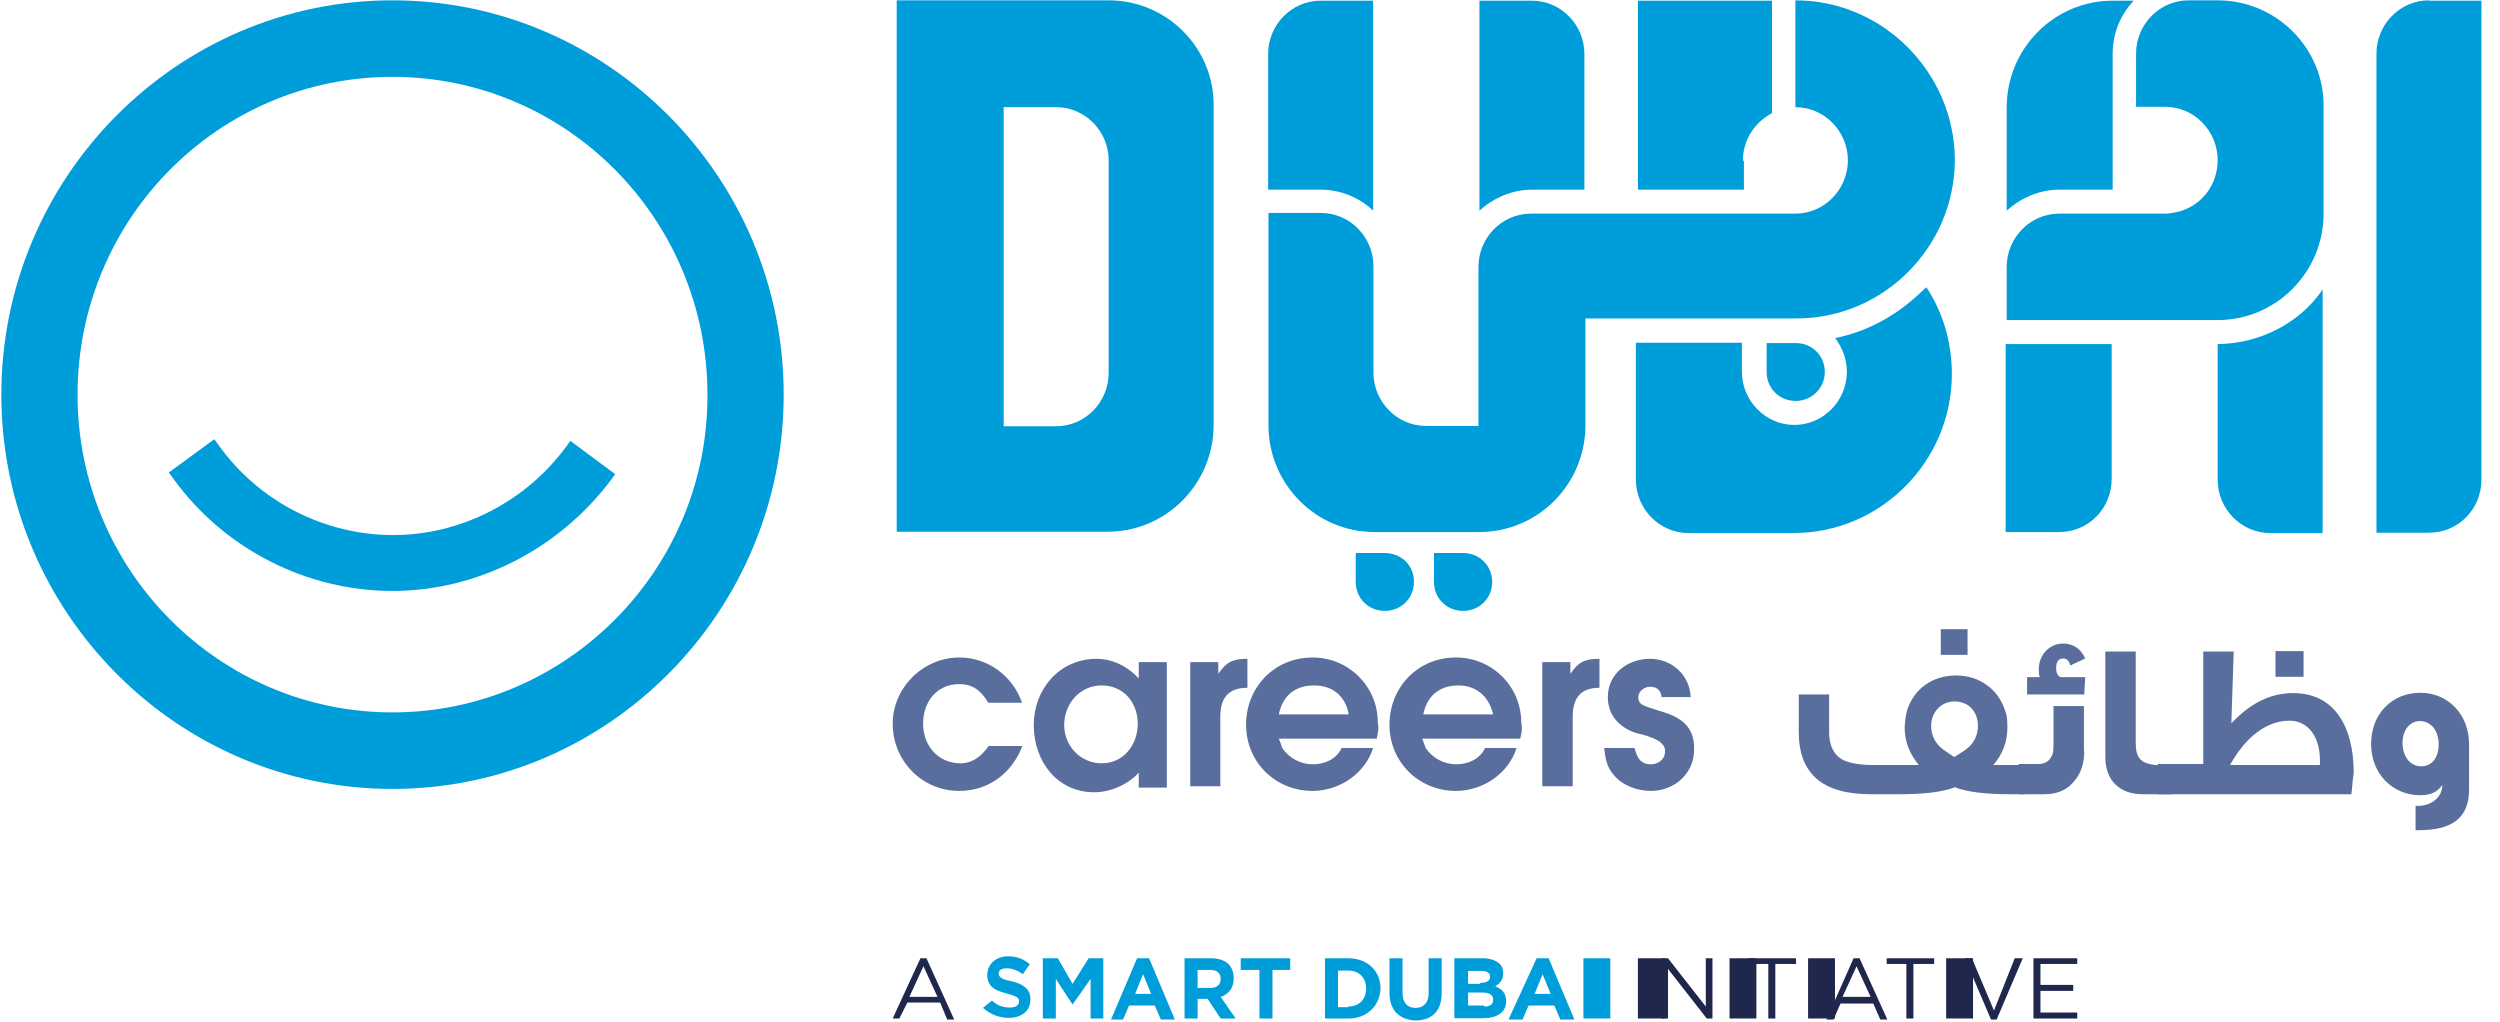 <?xml version="1.0" encoding="UTF-8"?>
<svg width="93px" height="38px" viewBox="0 0 93 38" version="1.1" xmlns="http://www.w3.org/2000/svg" xmlns:xlink="http://www.w3.org/1999/xlink">
    <!-- Generator: Sketch 48.1 (47250) - http://www.bohemiancoding.com/sketch -->
    <title>Dubai Careers</title>
    <desc>Created with Sketch.</desc>
    <defs></defs>
    <g id="Logos" stroke="none" stroke-width="1" fill="none" fill-rule="evenodd" transform="translate(-216, -1951)">
        <g id="Dubai-Careers" transform="translate(0, 1823)">
            <g id="Logo/Dubai-Careers" transform="translate(216, 128)">
                <g id="DubaiCareersLogo">
                    <path d="M14.601,26.501 C8.146,26.501 2.885,21.216 2.885,14.68 C2.885,8.145 8.134,2.859 14.601,2.859 C21.069,2.859 26.317,8.145 26.317,14.68 C26.342,21.203 21.056,26.501 14.601,26.501 M14.601,0.012 C6.579,0.012 0.05,6.597 0.05,14.68 C0.05,22.763 6.579,29.348 14.601,29.348 C22.623,29.348 29.153,22.763 29.153,14.68 C29.153,6.597 22.623,0.012 14.601,0.012" id="Shape" fill="#009DDB" fill-rule="nonzero"></path>
                    <path d="M21.218,16.401 L21.056,16.623 C19.551,18.666 17.139,19.904 14.626,19.904 C12.077,19.904 9.639,18.666 8.134,16.562 L7.972,16.339 L6.281,17.577 L6.443,17.799 C8.333,20.423 11.405,21.983 14.601,21.983 C17.76,21.983 20.795,20.423 22.723,17.861 L22.885,17.638 L21.218,16.401 Z" id="Shape" fill="#009DDB" fill-rule="nonzero"></path>
                    <path d="M34.874,37.084 L34.352,35.945 L33.829,37.084 L34.874,37.084 Z M34.24,35.648 L34.464,35.648 L35.496,37.926 L35.235,37.926 L34.974,37.294 L33.755,37.294 L33.456,37.889 L33.208,37.889 L34.24,35.648 Z" id="Shape" fill="#1F274D" fill-rule="nonzero"></path>
                    <path d="M36.901,37.22 C37.088,37.406 37.312,37.48 37.573,37.48 C37.76,37.48 37.909,37.406 37.909,37.257 C37.909,37.109 37.834,37.072 37.461,36.96 C37.013,36.849 36.727,36.7 36.727,36.267 C36.727,35.859 37.063,35.574 37.498,35.574 C37.834,35.574 38.095,35.685 38.307,35.871 L38.046,36.242 C37.859,36.094 37.635,36.02 37.449,36.02 C37.262,36.02 37.15,36.094 37.15,36.205 C37.15,36.354 37.262,36.428 37.635,36.502 C38.083,36.614 38.332,36.799 38.332,37.171 C38.332,37.616 37.996,37.864 37.523,37.864 C37.188,37.864 36.864,37.752 36.566,37.493 L36.901,37.22 Z" id="Shape" fill="#009DDB" fill-rule="nonzero"></path>
                    <polygon id="Shape" fill="#009DDB" fill-rule="nonzero" points="38.792 35.648 39.352 35.648 39.899 36.601 40.496 35.648 41.043 35.648 41.043 37.889 40.57 37.889 40.57 36.416 39.899 37.369 39.277 36.416 39.277 37.889 38.792 37.889"></polygon>
                    <path d="M42.822,36.973 L42.523,36.242 L42.225,36.973 L42.822,36.973 Z M42.299,35.648 L42.747,35.648 L43.705,37.926 L43.182,37.926 L42.958,37.406 L42.001,37.406 L41.777,37.926 L41.329,37.926 L42.299,35.648 Z" id="Shape" fill="#009DDB" fill-rule="nonzero"></path>
                    <path d="M45.035,36.75 C45.297,36.75 45.409,36.601 45.409,36.416 C45.409,36.193 45.259,36.081 45.035,36.081 L44.55,36.081 L44.55,36.75 L45.035,36.75 Z M44.04,35.648 L45.035,35.648 C45.334,35.648 45.558,35.722 45.707,35.871 C45.819,35.982 45.894,36.168 45.894,36.391 C45.894,36.762 45.707,36.985 45.409,37.084 L45.968,37.889 L45.409,37.889 L44.924,37.158 L44.55,37.158 L44.55,37.889 L44.065,37.889 L44.065,35.648 L44.04,35.648 Z" id="Shape" fill="#009DDB" fill-rule="nonzero"></path>
                    <polygon id="Shape" fill="#009DDB" fill-rule="nonzero" points="46.851 36.081 46.155 36.081 46.155 35.648 47.996 35.648 47.996 36.081 47.336 36.081 47.336 37.889 46.851 37.889"></polygon>
                    <path d="M50.147,37.443 C50.558,37.443 50.819,37.183 50.819,36.775 C50.819,36.366 50.558,36.106 50.147,36.106 L49.774,36.106 L49.774,37.468 L50.147,37.468 L50.147,37.443 Z M49.289,35.648 L50.172,35.648 C50.869,35.648 51.354,36.131 51.354,36.75 C51.354,37.381 50.869,37.889 50.172,37.889 L49.289,37.889 L49.289,35.648 Z" id="Shape" fill="#009DDB" fill-rule="nonzero"></path>
                    <path d="M51.689,36.936 L51.689,35.648 L52.174,35.648 L52.174,36.936 C52.174,37.307 52.361,37.493 52.66,37.493 C52.958,37.493 53.145,37.307 53.145,36.936 L53.145,35.648 L53.63,35.648 L53.63,36.936 C53.63,37.629 53.256,37.963 52.635,37.963 C52.063,37.926 51.689,37.592 51.689,36.936" id="Shape" fill="#009DDB" fill-rule="nonzero"></path>
                    <path d="M55.209,37.443 C55.433,37.443 55.545,37.369 55.545,37.183 C55.545,37.035 55.433,36.923 55.172,36.923 L54.612,36.923 L54.612,37.406 L55.209,37.406 L55.209,37.443 Z M55.06,36.564 C55.284,36.564 55.433,36.49 55.433,36.341 C55.433,36.193 55.321,36.119 55.097,36.119 L54.612,36.119 L54.612,36.601 L55.06,36.601 L55.06,36.564 Z M54.14,35.648 L55.172,35.648 C55.433,35.648 55.62,35.722 55.769,35.834 C55.881,35.945 55.918,36.057 55.918,36.205 C55.918,36.465 55.769,36.614 55.62,36.688 C55.881,36.799 56.03,36.948 56.03,37.245 C56.03,37.653 55.694,37.876 55.184,37.876 L54.102,37.876 L54.102,35.648 L54.14,35.648 Z" id="Shape" fill="#009DDB" fill-rule="nonzero"></path>
                    <path d="M57.684,36.973 L57.386,36.242 L57.087,36.973 L57.684,36.973 Z M57.162,35.648 L57.61,35.648 L58.567,37.926 L58.045,37.926 L57.821,37.406 L56.863,37.406 L56.639,37.926 L56.117,37.926 L57.162,35.648 Z" id="Shape" fill="#009DDB" fill-rule="nonzero"></path>
                    <rect id="Rectangle-path" fill="#009DDB" fill-rule="nonzero" x="58.903" y="35.648" width="1" height="2.24"></rect>
                    <rect id="Rectangle-path" fill="#1F274D" fill-rule="nonzero" x="60.93" y="35.648" width="1" height="2.24"></rect>
                    <polygon id="Shape" fill="#1F274D" fill-rule="nonzero" points="61.826 35.648 62.05 35.648 63.455 37.443 63.455 35.648 63.704 35.648 63.704 37.889 63.492 37.889 62.05 36.044 62.05 37.889 61.826 37.889"></polygon>
                    <rect id="Rectangle-path" fill="#1F274D" fill-rule="nonzero" x="64.338" y="35.648" width="1" height="2.24"></rect>
                    <polygon id="Shape" fill="#1F274D" fill-rule="nonzero" points="65.781 35.859 65.035 35.859 65.035 35.648 66.813 35.648 66.813 35.859 66.042 35.859 66.042 37.889 65.781 37.889"></polygon>
                    <rect id="Rectangle-path" fill="#1F274D" fill-rule="nonzero" x="67.261" y="35.648" width="1" height="2.24"></rect>
                    <path d="M69.587,37.084 L69.064,35.945 L68.542,37.084 L69.587,37.084 Z M68.952,35.648 L69.176,35.648 L70.209,37.926 L69.947,37.926 L69.686,37.332 L68.467,37.332 L68.206,37.926 L67.945,37.926 L68.952,35.648 Z" id="Shape" fill="#1F274D" fill-rule="nonzero"></path>
                    <polygon id="Shape" fill="#1F274D" fill-rule="nonzero" points="70.917 35.859 70.184 35.859 70.184 35.648 71.95 35.648 71.95 35.859 71.179 35.859 71.179 37.889 70.917 37.889"></polygon>
                    <rect id="Rectangle-path" fill="#1F274D" fill-rule="nonzero" x="72.397" y="35.648" width="1" height="2.24"></rect>
                    <polygon id="Shape" fill="#1F274D" fill-rule="nonzero" points="73.094 35.648 73.355 35.648 74.176 37.592 74.947 35.648 75.246 35.648 74.276 37.926 74.064 37.926"></polygon>
                    <polygon id="Shape" fill="#1F274D" fill-rule="nonzero" points="75.644 35.648 77.273 35.648 77.273 35.859 75.905 35.859 75.905 36.638 77.124 36.638 77.124 36.861 75.905 36.861 75.905 37.666 77.273 37.666 77.273 37.889 75.644 37.889"></polygon>
                    <path d="M54.426,20.572 L53.344,20.572 L53.344,21.649 C53.344,22.255 53.816,22.726 54.426,22.726 C55.035,22.726 55.508,22.255 55.508,21.649 C55.508,21.042 55.035,20.572 54.426,20.572" id="Shape" fill="#009DDB" fill-rule="nonzero"></path>
                    <path d="M51.515,20.572 L50.433,20.572 L50.433,21.649 C50.433,22.255 50.906,22.726 51.515,22.726 C52.125,22.726 52.597,22.255 52.597,21.649 C52.61,21.042 52.125,20.572 51.515,20.572" id="Shape" fill="#009DDB" fill-rule="nonzero"></path>
                    <path d="M41.242,11.895 L41.242,13.876 C41.242,14.952 40.371,15.856 39.289,15.856 L37.337,15.856 L37.337,3.986 L39.289,3.986 C40.371,3.986 41.242,4.889 41.242,5.966 L41.242,11.895 Z M41.242,0.012 L37.299,0.012 L33.357,0.012 L33.357,1.993 L33.357,19.78 L39.252,19.78 L39.638,19.78 L41.205,19.78 C43.369,19.78 45.147,18.01 45.147,15.807 L45.147,11.833 L45.147,3.973 C45.185,1.782 43.406,0.012 41.242,0.012 Z" id="Shape" fill="#009DDB" fill-rule="nonzero"></path>
                    <path d="M90.357,0.012 C89.275,0.012 88.404,0.916 88.404,1.993 L88.404,19.78 L88.404,19.817 L90.357,19.817 C91.439,19.817 92.31,18.95 92.31,17.836 L92.31,0.062 L92.31,0.025 L90.357,0.025 L90.357,0.012 Z" id="Shape" fill="#009DDB" fill-rule="nonzero"></path>
                    <path d="M71.564,10.769 C70.656,11.672 69.524,12.328 68.268,12.576 C68.529,12.922 68.704,13.356 68.704,13.826 C68.704,14.903 67.833,15.807 66.751,15.807 C65.669,15.807 64.798,14.903 64.798,13.826 L64.798,12.749 L60.856,12.749 L60.856,17.849 C60.856,18.926 61.726,19.829 62.808,19.829 L66.714,19.829 C69.972,19.829 72.609,17.156 72.609,13.913 C72.609,12.7 72.261,11.586 71.651,10.67 C71.701,10.682 71.614,10.719 71.564,10.769" id="Shape" fill="#009DDB" fill-rule="nonzero"></path>
                    <path d="M64.836,5.979 C64.836,5.199 65.271,4.555 65.918,4.208 L65.918,0.025 L60.93,0.025 L60.93,7.055 L64.873,7.055 L64.873,5.979 L64.836,5.979 Z" id="Shape" fill="#009DDB" fill-rule="nonzero"></path>
                    <path d="M51.08,7.835 L51.08,0.025 L49.127,0.025 C48.045,0.025 47.175,0.928 47.175,2.005 L47.175,7.055 L49.127,7.055 C49.874,7.055 50.57,7.352 51.08,7.835" id="Shape" fill="#009DDB" fill-rule="nonzero"></path>
                    <path d="M58.94,7.055 L58.94,2.005 C58.94,0.928 58.07,0.025 56.988,0.025 L55.035,0.025 L55.035,7.835 C55.557,7.365 56.254,7.055 56.988,7.055 L58.94,7.055 Z" id="Shape" fill="#009DDB" fill-rule="nonzero"></path>
                    <path d="M66.788,0.012 L66.788,3.986 C67.87,3.986 68.741,4.889 68.741,5.966 C68.741,7.043 67.87,7.947 66.788,7.947 L60.893,7.947 L60.507,7.947 L56.95,7.947 C55.868,7.947 54.998,8.85 54.998,9.927 L54.998,15.844 L53.045,15.844 C51.963,15.844 51.092,14.94 51.092,13.863 L51.092,9.902 C51.092,8.825 50.222,7.922 49.14,7.922 L47.187,7.922 L47.187,15.819 C47.187,18.022 48.966,19.792 51.13,19.792 L53.082,19.792 L53.468,19.792 L55.035,19.792 C57.199,19.792 58.978,18.022 58.978,15.819 L58.978,15.435 L58.978,11.846 L66.826,11.846 C70.084,11.846 72.721,9.172 72.721,5.929 C72.696,2.698 70.047,0.012 66.788,0.012" id="Shape" fill="#009DDB" fill-rule="nonzero"></path>
                    <path d="M67.883,13.838 C67.883,13.232 67.41,12.762 66.801,12.762 L65.719,12.762 L65.719,13.838 C65.719,14.445 66.191,14.915 66.801,14.915 C67.398,14.915 67.883,14.433 67.883,13.838" id="Shape" fill="#009DDB" fill-rule="nonzero"></path>
                    <path d="M74.649,19.792 L76.601,19.792 C77.683,19.792 78.554,18.926 78.554,17.812 L78.554,12.799 L74.611,12.799 L74.611,19.792 L74.649,19.792 Z" id="Shape" fill="#009DDB" fill-rule="nonzero"></path>
                    <path d="M78.591,7.055 L78.591,4.902 L78.591,2.005 C78.591,1.225 78.89,0.532 79.375,0.025 L78.591,0.025 C76.427,0.025 74.649,1.795 74.649,3.998 L74.649,7.835 C75.171,7.365 75.867,7.055 76.601,7.055 L78.591,7.055 Z" id="Shape" fill="#009DDB" fill-rule="nonzero"></path>
                    <path d="M82.584,12.799 L82.497,12.799 L82.497,17.849 C82.497,18.926 83.367,19.829 84.449,19.829 L86.402,19.829 L86.402,10.769 C85.581,11.982 84.151,12.749 82.584,12.799" id="Shape" fill="#009DDB" fill-rule="nonzero"></path>
                    <path d="M82.497,0.012 L81.415,0.012 C80.332,0.012 79.462,0.916 79.462,1.993 L79.462,3.973 L80.544,3.973 C81.626,3.973 82.497,4.877 82.497,5.954 C82.497,6.857 81.937,7.6 81.104,7.86 C80.929,7.897 80.718,7.947 80.544,7.947 L76.601,7.947 C75.519,7.947 74.649,8.85 74.649,9.927 L74.649,11.907 L80.544,11.907 L82.497,11.907 C84.661,11.907 86.439,10.137 86.439,7.934 L86.439,3.961 C86.452,1.782 84.673,0.012 82.497,0.012" id="Shape" fill="#009DDB" fill-rule="nonzero"></path>
                    <path d="M75.32,29.546 L74.761,29.546 C73.853,29.546 73.156,29.459 72.721,29.286 C72.286,29.459 71.589,29.546 70.681,29.546 L69.599,29.546 C67.771,29.546 66.913,28.766 66.913,27.219 L66.913,25.833 L68.044,25.833 L68.044,27.256 C68.044,27.726 68.219,28.073 68.517,28.246 C68.728,28.37 69.126,28.457 69.649,28.457 L70.731,28.457 L71.378,28.457 C71.029,28.023 70.855,27.59 70.855,27.07 C70.855,26.86 70.893,26.637 70.942,26.427 C71.204,25.61 71.9,25.127 72.771,25.127 C73.641,25.127 74.338,25.647 74.586,26.427 C74.674,26.637 74.674,26.86 74.674,27.07 C74.674,27.59 74.499,28.061 74.151,28.457 L74.798,28.457 L75.358,28.457 L75.32,29.546 Z M73.106,27.9 C73.405,27.689 73.579,27.38 73.579,26.996 C73.579,26.476 73.231,26.093 72.708,26.093 C72.186,26.093 71.838,26.526 71.838,26.996 C71.838,27.38 72.012,27.689 72.31,27.9 C72.435,27.986 72.572,28.073 72.696,28.16 C72.845,28.073 72.982,27.986 73.106,27.9 Z M73.193,24.36 L72.198,24.36 L72.198,23.407 L73.193,23.407 L73.193,24.36 Z" id="Shape" fill="#596E9C" fill-rule="nonzero"></path>
                    <path d="M77.534,27.949 C77.534,28.382 77.41,28.766 77.186,29.026 C76.925,29.373 76.539,29.546 76.054,29.546 L75.096,29.546 L75.096,28.42 L75.83,28.42 C76.042,28.42 76.216,28.333 76.303,28.16 C76.39,28.036 76.39,27.863 76.39,27.603 L76.39,26.266 L77.522,26.266 L77.522,27.949 L77.534,27.949 Z M77.534,25.833 L75.407,25.833 L75.407,25.189 L75.88,25.189 C75.843,25.102 75.843,24.979 75.843,24.892 C75.843,24.372 76.228,23.939 76.751,23.939 C77.099,23.939 77.397,24.112 77.571,24.496 L77.012,24.756 C76.974,24.582 76.887,24.496 76.751,24.496 C76.576,24.496 76.489,24.62 76.489,24.842 C76.489,25.016 76.527,25.139 76.663,25.189 L77.571,25.189 L77.534,25.833 Z" id="Shape" fill="#596E9C" fill-rule="nonzero"></path>
                    <path d="M80.793,29.546 L79.711,29.546 C78.84,29.546 78.318,29.026 78.318,28.16 L78.318,24.236 L79.449,24.236 L79.449,27.603 C79.449,28.16 79.574,28.469 80.444,28.469 L80.793,28.469 L80.793,29.546 Z" id="Shape" fill="#596E9C" fill-rule="nonzero"></path>
                    <path d="M87.471,29.546 L80.27,29.546 L80.27,28.42 L81.962,28.42 L81.962,24.236 L83.094,24.236 L83.006,26.909 C83.74,26.13 84.487,25.783 85.307,25.783 C86.787,25.783 87.559,26.947 87.559,28.766 C87.509,29.026 87.509,29.286 87.471,29.546 Z M86.302,28.457 L86.302,28.283 C86.302,27.417 85.867,26.81 85.171,26.81 C84.35,26.81 83.566,27.367 82.957,28.457 L86.302,28.457 Z M85.693,25.177 L84.648,25.177 L84.648,24.223 L85.693,24.223 L85.693,25.177 Z" id="Shape" fill="#596E9C" fill-rule="nonzero"></path>
                    <path d="M91.849,29.373 C91.849,30.412 91.24,30.883 89.984,30.883 L89.859,30.883 L89.859,29.979 L89.947,29.979 C90.419,29.979 90.854,29.682 90.854,29.199 C90.68,29.459 90.419,29.583 90.034,29.583 C88.989,29.583 88.205,28.766 88.205,27.677 C88.205,26.55 88.989,25.771 90.034,25.771 C91.078,25.771 91.849,26.588 91.849,27.677 L91.849,29.373 Z M90.718,27.689 C90.718,27.169 90.419,26.823 90.021,26.823 C89.636,26.823 89.374,27.169 89.374,27.64 C89.374,28.11 89.636,28.506 90.071,28.506 C90.456,28.506 90.718,28.197 90.718,27.689 Z" id="Shape" fill="#596E9C" fill-rule="nonzero"></path>
                    <path d="M35.683,29.422 C34.29,29.422 33.208,28.296 33.208,26.922 C33.208,25.585 34.339,24.459 35.683,24.459 C36.765,24.459 37.673,25.152 38.021,26.142 L36.765,26.142 C36.503,25.709 36.205,25.449 35.683,25.449 C34.862,25.449 34.339,26.093 34.339,26.922 C34.339,27.739 34.899,28.395 35.732,28.395 C36.168,28.395 36.516,28.135 36.777,27.751 L38.033,27.751 C37.635,28.779 36.765,29.422 35.683,29.422" id="Shape" fill="#596E9C" fill-rule="nonzero"></path>
                    <path d="M42.361,29.298 L42.361,28.741 C41.976,29.175 41.317,29.472 40.707,29.472 C39.314,29.472 38.456,28.308 38.456,26.971 C38.456,25.635 39.414,24.508 40.794,24.508 C41.317,24.508 41.789,24.719 42.187,25.065 C42.225,25.102 42.312,25.189 42.361,25.238 L42.361,24.632 L43.406,24.632 L43.406,29.298 L42.361,29.298 Z M40.981,25.498 C40.16,25.498 39.588,26.192 39.588,26.971 C39.588,27.751 40.197,28.395 40.981,28.395 C41.802,28.395 42.324,27.702 42.324,26.922 C42.324,26.142 41.802,25.498 40.981,25.498 Z" id="Shape" fill="#596E9C" fill-rule="nonzero"></path>
                    <path d="M45.396,26.662 L45.396,29.249 L44.277,29.249 L44.277,24.632 L45.321,24.632 L45.321,25.065 C45.62,24.632 45.844,24.508 46.404,24.508 L46.404,25.585 C45.657,25.585 45.396,26.006 45.396,26.662" id="Shape" fill="#596E9C" fill-rule="nonzero"></path>
                    <path d="M51.217,27.479 L47.573,27.479 C47.622,27.603 47.66,27.689 47.697,27.825 C47.958,28.209 48.394,28.432 48.829,28.432 C49.264,28.432 49.699,28.259 49.911,27.825 L51.08,27.825 C50.781,28.779 49.824,29.422 48.829,29.422 C47.436,29.422 46.354,28.345 46.354,26.959 C46.354,25.573 47.399,24.459 48.829,24.459 C50.172,24.459 51.254,25.536 51.254,26.872 C51.304,27.095 51.254,27.268 51.217,27.479 M48.879,25.498 C48.182,25.498 47.709,25.882 47.573,26.575 L50.172,26.575 C50.048,25.882 49.563,25.498 48.879,25.498" id="Shape" fill="#596E9C" fill-rule="nonzero"></path>
                    <path d="M56.552,27.479 L52.908,27.479 C52.946,27.603 52.995,27.689 53.033,27.825 C53.294,28.209 53.729,28.432 54.164,28.432 C54.6,28.432 55.035,28.259 55.246,27.825 L56.416,27.825 C56.117,28.779 55.159,29.422 54.164,29.422 C52.771,29.422 51.689,28.345 51.689,26.959 C51.689,25.573 52.734,24.459 54.164,24.459 C55.508,24.459 56.59,25.536 56.59,26.872 C56.639,27.095 56.602,27.268 56.552,27.479 M54.251,25.498 C53.555,25.498 53.082,25.882 52.946,26.575 L55.545,26.575 C55.383,25.882 54.898,25.498 54.251,25.498" id="Shape" fill="#596E9C" fill-rule="nonzero"></path>
                    <path d="M58.505,26.662 L58.505,29.249 L57.373,29.249 L57.373,24.632 L58.418,24.632 L58.418,25.065 C58.716,24.632 58.94,24.508 59.5,24.508 L59.5,25.585 C58.766,25.585 58.505,26.006 58.505,26.662" id="Shape" fill="#596E9C" fill-rule="nonzero"></path>
                    <path d="M61.415,29.422 C60.893,29.422 60.333,29.212 60.022,28.816 C59.761,28.519 59.724,28.209 59.674,27.825 L60.806,27.825 C60.893,28.172 61.017,28.432 61.415,28.432 C61.677,28.432 61.938,28.259 61.938,27.962 C61.938,27.875 61.938,27.788 61.851,27.702 C61.726,27.491 61.117,27.318 60.856,27.268 C60.246,27.058 59.811,26.625 59.811,25.932 C59.811,25.065 60.545,24.508 61.378,24.508 C62.199,24.508 62.858,25.115 62.895,25.932 L61.813,25.932 C61.776,25.672 61.639,25.548 61.378,25.548 C61.167,25.548 60.943,25.721 60.943,25.932 C60.943,26.192 61.117,26.229 61.328,26.315 C61.453,26.352 61.589,26.402 61.714,26.439 C62.448,26.65 63.02,26.959 63.02,27.825 C63.057,28.729 62.323,29.422 61.415,29.422" id="Shape" fill="#596E9C" fill-rule="nonzero"></path>
                </g>
            </g>
        </g>
    </g>
</svg>
